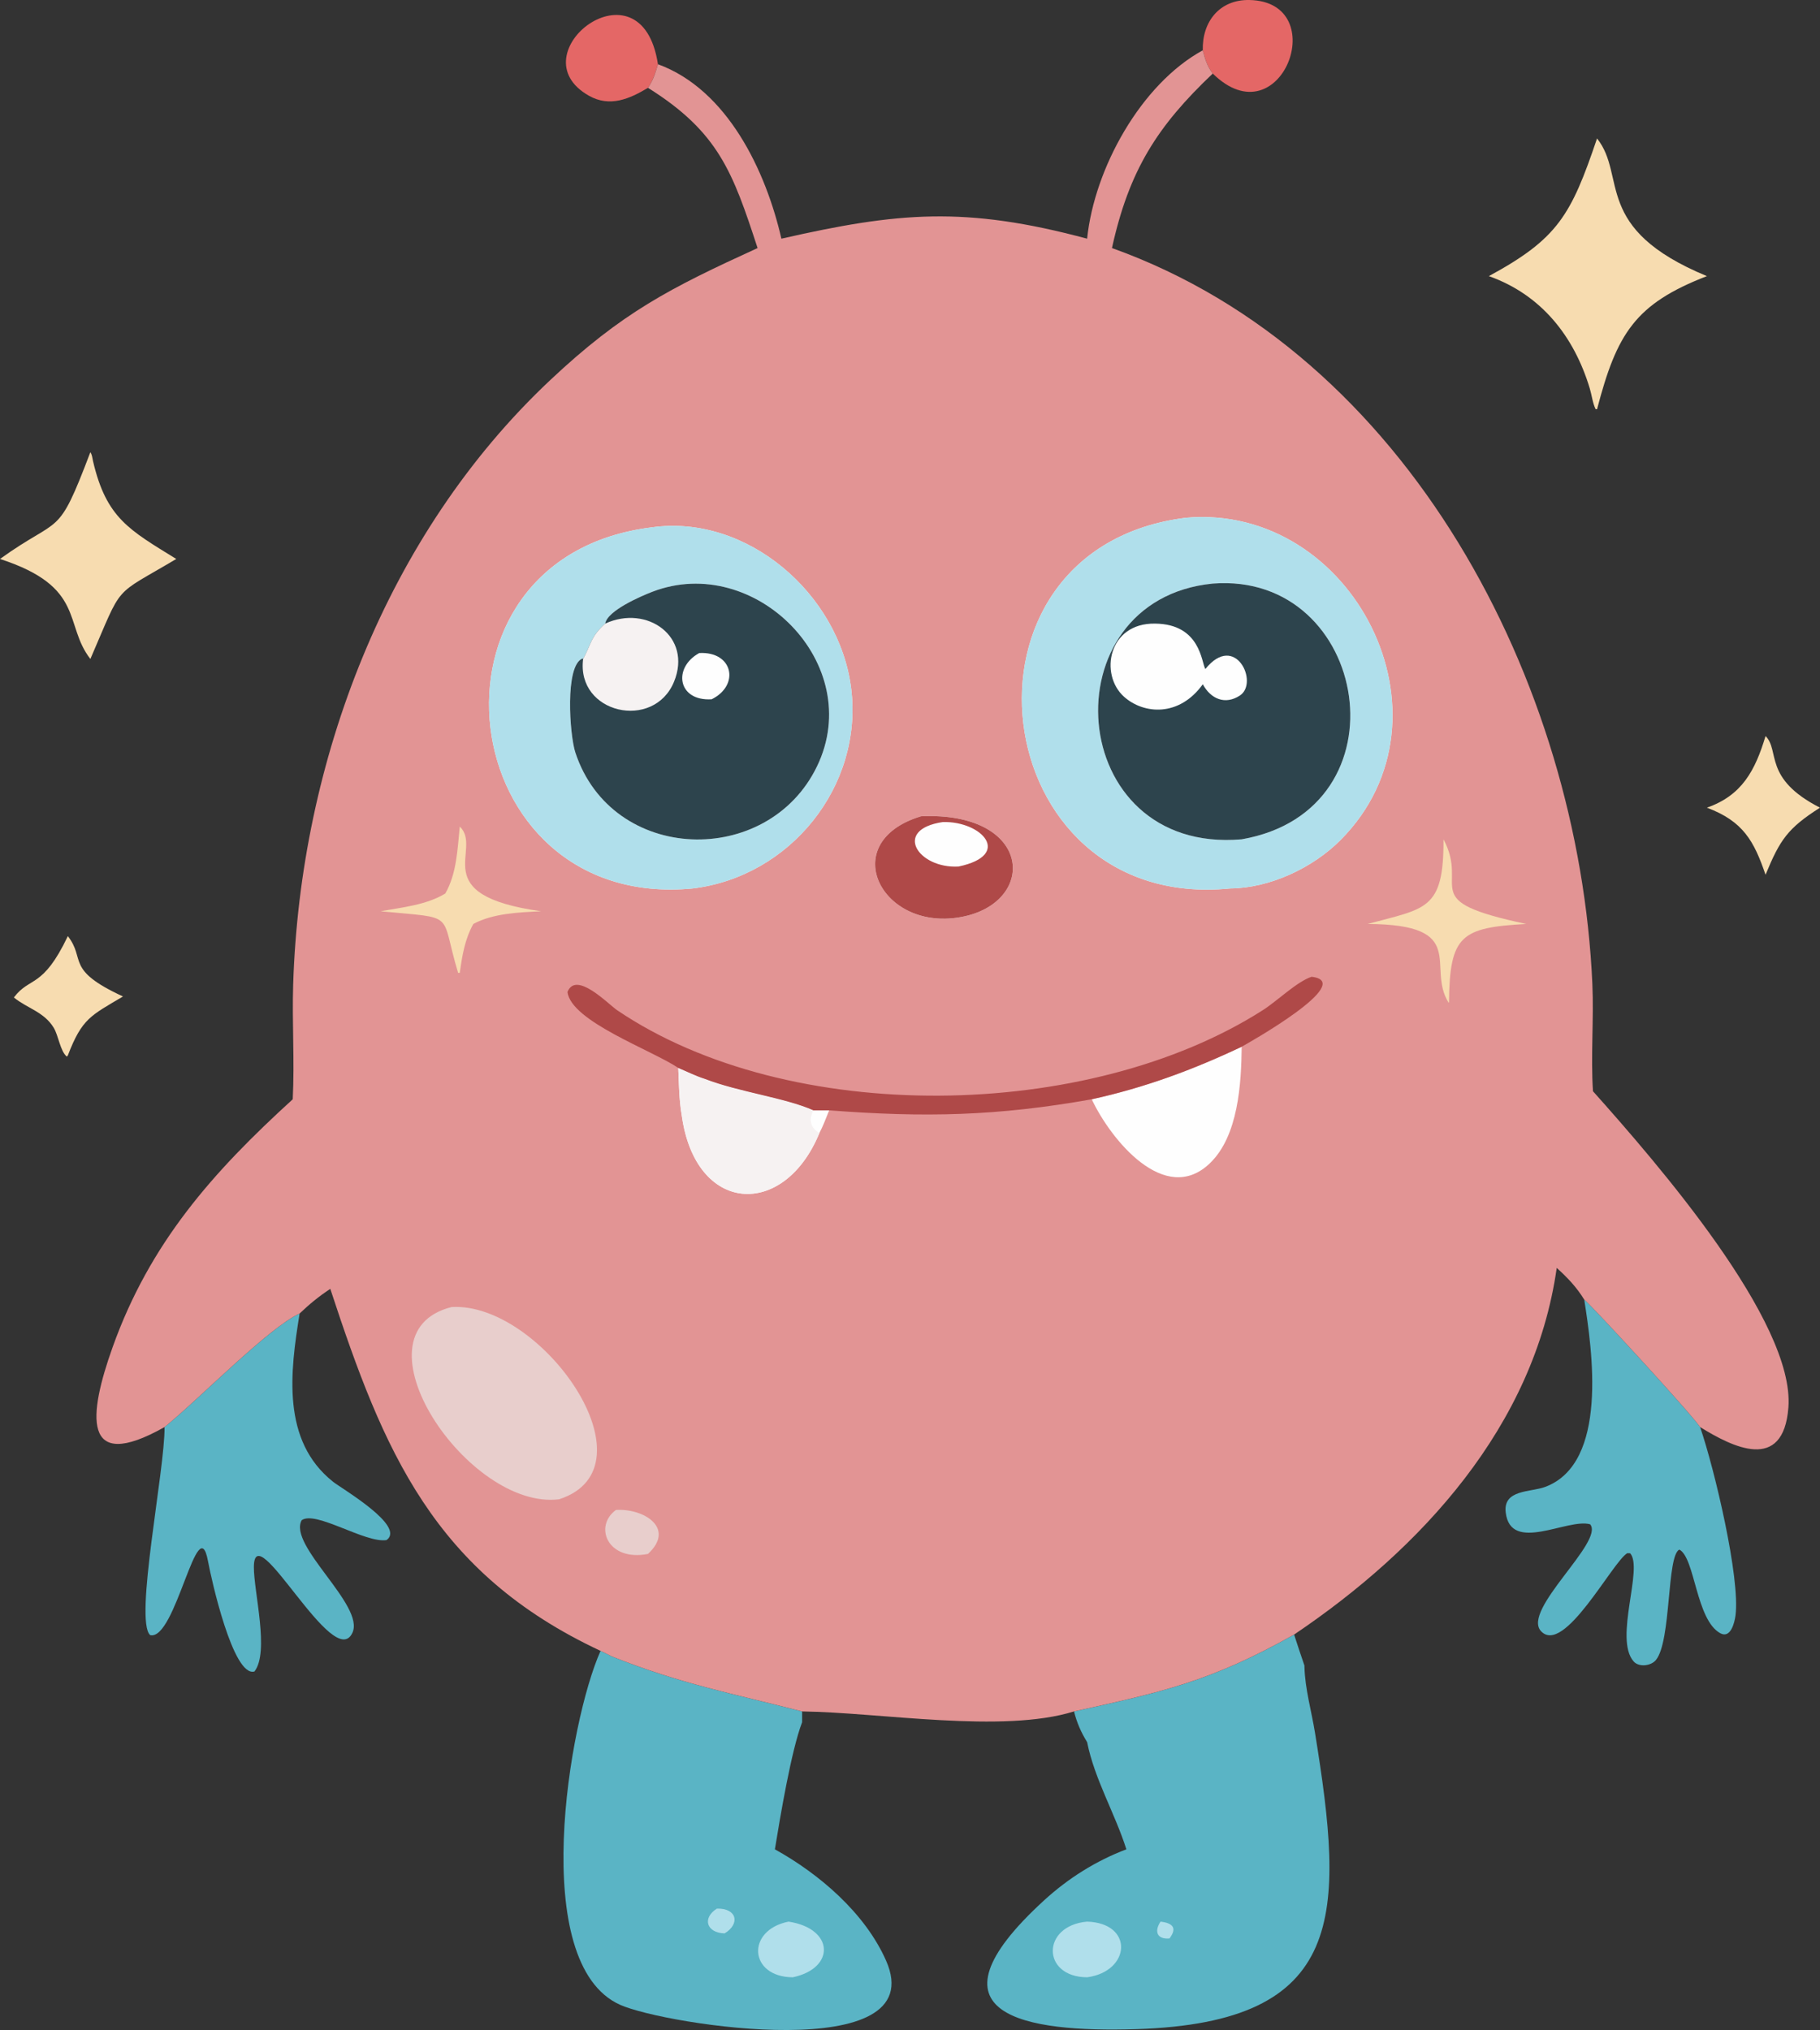 <?xml version="1.0" encoding="UTF-8" standalone="no"?>
<svg
   width="663.874"
   height="740.361"
   version="1.1"
   id="svg186"
   sodipodi:docname="normal.svg"
   inkscape:export-filename="normal.svg"
   inkscape:export-xdpi="96"
   inkscape:export-ydpi="96"
   xmlns:inkscape="http://www.inkscape.org/namespaces/inkscape"
   xmlns:sodipodi="http://sodipodi.sourceforge.net/DTD/sodipodi-0.dtd"
   xmlns="http://www.w3.org/2000/svg"
   xmlns:svg="http://www.w3.org/2000/svg">
  <rect width="100%" height="100%" fill="#333333" stroke="none"/>
  <sodipodi:namedview
     id="namedview161"
     pagecolor="#ffffff"
     bordercolor="#000000"
     borderopacity="0.25"
     inkscape:showpageshadow="2"
     inkscape:pageopacity="0.0"
     inkscape:pagecheckerboard="0"
     inkscape:deskcolor="#d1d1d1"
     showgrid="false" />
  <defs
     id="defs190" />
  <path
     style="fill:#fefefe;stroke-width:5.469"
     id="path436"
     sodipodi:type="arc"
     sodipodi:cx="343.54959"
     sodipodi:cy="338.55411"
     sodipodi:rx="197.52454"
     sodipodi:ry="217.3891"
     sodipodi:start="0"
     sodipodi:end="6.2486425"
     sodipodi:open="true"
     sodipodi:arc-type="arc"
     d="M 541.074,338.554 A 197.525,217.389 0 0 1 345.255,555.935 197.525,217.389 0 0 1 146.055,342.309 197.525,217.389 0 0 1 338.433,121.238 197.525,217.389 0 0 1 540.956,331.046" />
  <path
     fill="#f7dcb0"
     d="m 24.747,341.409 c 6.683,8.59 -1.155,12.19 20.118,22.01 -11.73,6.976 -14.937,7.978 -20.118,21.504 l -0.364,0.43 c -2.404,-1.952 -3.051,-7.65 -4.78,-10.51 -3.519,-5.822 -9.77,-7.13 -14.544,-11.058 5.879,-7.794 10.471,-3.05 19.688,-22.376 z"
     id="path132"
     style="stroke-width:2" />
  <path
     fill="#f7dcb0"
     d="m 644.01,268.449 c 5.35,5.302 -1.016,15.442 19.864,26.114 -11.808,7.522 -14.61,11.718 -19.864,24.468 -4.236,-12.372 -8.174,-19.502 -21.392,-24.468 12.804,-4.478 17.604,-13.548 21.392,-26.114 z"
     id="path134"
     style="stroke-width:2" />
  <path
     fill="#e46766"
     d="m 236.362,32.032 c -6.722,4.034 -13.896,7.185 -21.504,2.903 -27.042,-15.22 19.146,-51.044 25.136,-11.514 -0.914,3.14 -1.72,5.899 -3.632,8.612 z"
     id="path136"
     style="stroke-width:2" />
  <path
     fill="#e46766"
     d="m 438.736,18.342 c -0.282,-10.377 6.098,-18.606 17.12,-18.336 30.364,0.744 11.436,51.276 -13.484,26.819 -2.012,-2.607 -2.83,-5.356 -3.636,-8.483 z"
     id="path138"
     style="stroke-width:2" />
  <path
     fill="#f7dcb0"
     d="m 32.967,164.913 c 0.66,1.034 0.698,2.118 0.974,3.302 4.849,20.78 13.259,25.078 30.353,35.644 -23.595,14.05 -19.151,8.386 -31.328,36.472 -9.826,-12.602 -1.605,-26.282 -32.967,-36.472 22.507,-16.198 20.788,-6.874 32.967,-38.946 z"
     id="path140"
     style="stroke-width:2" />
  <path
     fill="#f7dcb0"
     d="m 582.546,50.495 c 11.004,13.792 -1.9,32.834 40.072,50.21 -26.19,10.134 -32.858,20.942 -40.072,48.552 l -0.536,-0.06 c -1.088,-2.262 -1.388,-5.12 -2.118,-7.54 -5.706,-18.924 -17.608,-34.14 -36.806,-40.952 25.104,-13.61 29.974,-22.142 39.46,-50.21 z"
     id="path142"
     style="stroke-width:2" />
  <path
     fill="#5ab4c5"
     d="m 577.874,473.975 c 1.42,0.772 38.62,41.096 42.268,46.486 5.306,15.428 14.682,55.162 12.91,68.714 -0.34,2.6 -1.782,8.52 -5.524,6.486 -8.936,-4.862 -9.202,-27.5 -14.958,-30.516 -4.664,2.194 -2.868,33.304 -8.544,40.266 -1.78,2.182 -6.218,2.746 -8.16,0.498 -7.214,-8.346 3.672,-33.992 -1.248,-39.424 l -1.054,-0.028 c -5.46,3.254 -23.08,37.428 -31.452,28.44 -7.168,-7.694 23.23,-32.676 17.926,-38.974 -8.156,-2.368 -29.034,10.794 -30.806,-4.342 -0.988,-8.444 9.11,-7.304 14.44,-9.31 23.136,-8.714 17.1,-49.934 14.202,-68.296 z"
     id="path144"
     style="stroke-width:2" />
  <path
     fill="#5ab4c5"
     d="m 60.02,520.461 c 12.418,-10.012 37.888,-36.22 49.272,-41.42 -3.444,21.264 -6.684,46.36 12.194,61.364 3.24,2.576 26.618,16.122 19.514,21.268 -7.734,1.228 -25.816,-10.874 -30.942,-7.254 -5.166,9.186 23.108,31.064 18.5,41.05 -6.822,14.784 -35.87,-43.46 -35.954,-23.966 -0.04,9.084 5.758,30.992 0.208,38.1 -7.81,2.248 -15.81,-34.08 -16.926,-40.152 -3.662,-19.922 -11.812,29.148 -21.12,26.884 -5.87,-5.384 5.426,-60.304 5.254,-75.874 z"
     id="path146"
     style="stroke-width:2" />
  <path
     fill="#5ab4c5"
     d="m 219.066,602.083 c 1.31,0.644 2.682,1.248 3.954,1.96 25.116,10.07 44.352,13.61 69.562,20.12 v 3.938 c -3.968,10.402 -7.992,34.474 -9.93,46.358 16.222,8.976 32.91,23.28 40.554,40.586 17.06,38.618 -80.434,23.504 -96.966,16.142 -33.76,-15.03 -18.744,-103.318 -7.174,-129.104 z"
     id="path148"
     style="stroke-width:2" />
  <path
     fill="#b0dfeb"
     d="m 261.504,696.083 c 7.374,-0.192 8.54,5.592 2.81,9.034 -6.756,-0.212 -8.168,-5.698 -2.81,-9.034 z"
     id="path150"
     style="stroke-width:2" />
  <path
     fill="#b0dfeb"
     d="m 287.628,700.827 c 16.664,2.524 17.188,16.988 1.56,20.304 -16.024,-0.096 -17.136,-17.18 -1.56,-20.304 z"
     id="path152"
     style="stroke-width:2" />
  <path
     fill="#5ab4c5"
     d="m 391.758,624.163 c 31.99,-7.032 50.014,-10.944 80.288,-28.03 1.246,3.768 2.446,7.562 3.766,11.306 l 0.01,0.548 c 0.21,7.98 2.536,15.946 3.816,23.804 10.812,66.47 11.916,105.902 -65.326,108.25 -39.738,1.208 -79.724,-4.708 -33.38,-47.048 8.73,-7.976 18.862,-14.354 29.93,-18.534 -4.158,-13.114 -11.646,-25.648 -14.316,-39.09 -2.272,-3.694 -3.714,-7.022 -4.788,-11.206 z"
     id="path154"
     style="stroke-width:2" />
  <path
     fill="#b0dfeb"
     d="m 423.314,700.827 c 4.482,0.518 6.178,2.316 3.264,6.144 -4.316,0.378 -5.74,-2.35 -3.264,-6.144 z"
     id="path156"
     style="stroke-width:2" />
  <path
     fill="#b0dfeb"
     d="m 396.546,700.827 c 17.098,0.542 15.942,18.136 0,20.304 -16.676,-0.1 -16.718,-18.846 0,-20.304 z"
     id="path158"
     style="stroke-width:2" />
  <path
     fill="#e29494"
     d="m 396.546,87.047 c 2.626,-25.575 19.616,-56.369 42.19,-68.704 0.806,3.127 1.624,5.876 3.636,8.483 -20.238,19.174 -30.536,35.318 -36.766,63.643 108.146,38.672 170.328,158.426 175.23,268.326 0.582,13.036 -0.616,26.202 0.226,39.18 23.256,26.044 73.686,83.996 71.286,115.322 -1.836,23.958 -20.508,14.382 -32.206,7.164 -3.648,-5.39 -40.848,-45.714 -42.268,-46.486 -2.852,-4.618 -6.022,-7.926 -10.032,-11.568 -8.184,57.718 -49.38,102.468 -95.796,133.726 -30.274,17.086 -48.298,20.998 -80.288,28.03 -26.066,8.134 -70.524,0.37 -99.176,0 -25.21,-6.51 -44.446,-10.05 -69.562,-20.12 -1.272,-0.712 -2.644,-1.316 -3.954,-1.96 -60.954,-28.494 -79.16,-72.912 -98.582,-132.024 -4.064,2.65 -7.688,5.63 -11.192,8.982 -11.384,5.2 -36.854,31.408 -49.272,41.42 -30.493,17.198 -27.678,-4.664 -18.95,-29.106 13.574,-38.014 36.444,-63.778 65.712,-90.44 0.7,-13.944 -0.282,-28.016 0.162,-41.998 2.576,-81.11 33.934,-163.986 93.638,-220.178 26.472,-24.912 43.904,-33.69 75.76,-48.27 -9.042,-27.637 -14.208,-42.31 -39.98,-58.437 1.912,-2.712 2.718,-5.472 3.632,-8.612 25.45,9.305 39.42,39.087 45.028,63.627 42.612,-9.688 67.07,-11.922 111.524,0 z m 36.114,101.776 c -90.1,11.184 -73.562,144.134 16.034,135.198 14.508,-0.116 30.228,-7.506 40.392,-17.766 44.312,-44.73 4.394,-122.7 -56.426,-117.432 z m -194.818,3.496 c -89.21,10.918 -72.928,140.146 14.846,131.702 35.472,-4.268 62.316,-37.31 57.76,-73.13 -4.36,-34.264 -37.928,-63.408 -72.606,-58.572 z m 9.57,197.158 c 0.24,5.684 0.28,11.58 1.254,17.192 4.91,36.262 37.298,37.998 50.208,6.572 1.412,-2.648 2.45,-5.52 3.582,-8.298 h -5.72 c -10.53,-4.652 -27.068,-6.616 -39.688,-11.492 -3.242,-1.018 -6.49,-2.656 -9.636,-3.974 z m 205.514,-7.728 c -17.922,8.48 -35.292,14.88 -54.696,19.166 6.892,14.656 26.704,39.096 43.108,23.322 10.388,-9.992 11.436,-29.076 11.588,-42.488 z m -116.978,-84.046 c -31.912,9.654 -13.67,44.062 17.134,36.188 25.382,-6.666 22.414,-37.964 -17.134,-36.188 z"
     id="path160"
     style="stroke-width:2" />
  <path
     fill="#e8cecc"
     d="m 224.666,550.695 c 10.116,-0.66 21.888,6.58 11.696,16.028 -14.704,2.898 -19.914,-10.028 -11.696,-16.028 z"
     id="path162"
     style="stroke-width:2" />
  <path
     fill="#f7dcb0"
     d="m 167.714,301.453 c 8.674,8.334 -12.81,24.958 29.646,30.888 -8.026,0.408 -17.488,0.732 -24.702,4.63 -3.108,5.548 -4.088,11.626 -4.944,17.84 l -0.614,-0.008 c -6.856,-22.684 -0.008,-19.668 -28.252,-22.462 7.89,-1.436 16.628,-2.26 23.59,-6.47 4.192,-7.412 4.422,-16.132 5.276,-24.418 z"
     id="path164"
     style="stroke-width:2" />
  <path
     fill="#f7dcb0"
     d="m 526.54,306.103 c 9.664,18.14 -10.498,22.24 30.16,30.868 -23.672,1.328 -27.922,4.098 -28.146,28.5 l -0.126,0.248 c -8.332,-13.076 7.876,-28.55 -29.544,-28.748 21.194,-5.738 27.79,-4.954 27.656,-30.868 z"
     id="path166"
     style="stroke-width:2" />
  <path
     fill="#af4948"
     d="m 335.948,297.703 c 39.548,-1.776 42.516,29.522 17.134,36.188 -30.804,7.874 -49.046,-26.534 -17.134,-36.188 z m 7.976,2.098 c -18.484,2.734 -8.982,17.074 5.716,16.228 19.806,-4.174 8.586,-16.592 -5.716,-16.228 z"
     id="path168"
     style="stroke-width:2" />
  <path
     fill="#f6f2f2"
     d="m 247.412,389.477 c 3.146,1.318 6.394,2.956 9.636,3.974 12.62,4.876 29.158,6.84 39.688,11.492 h 5.72 c -1.132,2.778 -2.17,5.65 -3.582,8.298 -12.91,31.426 -45.298,29.69 -50.208,-6.572 -0.974,-5.612 -1.014,-11.508 -1.254,-17.192 z m 49.324,15.466 c -1.8,3.292 -1.208,6.254 2.138,8.298 1.412,-2.648 2.45,-5.52 3.582,-8.298 z"
     id="path170"
     style="stroke-width:2" />
  <path
     fill="#af4948"
     d="m 247.412,389.477 c -9.582,-6.47 -39.084,-16.948 -40.418,-27.682 3.106,-7.916 14.834,4.406 18.118,6.632 62.732,42.494 171.944,40.654 235.65,-0.096 5.09,-3.256 12.34,-10.35 17.656,-12.092 16.672,1.872 -23.614,24.476 -25.492,25.51 -17.922,8.48 -35.292,14.88 -54.696,19.166 -34.378,6.124 -60.93,6.702 -95.774,4.028 h -5.72 c -10.53,-4.652 -27.068,-6.616 -39.688,-11.492 -3.242,-1.018 -6.49,-2.656 -9.636,-3.974 z"
     id="path172"
     style="stroke-width:2" />
  <path
     fill="#e8cecc"
     d="m 164.718,476.687 c 32.7,-1.98 75.428,58.35 39.232,70.112 -33.226,4.15 -76.858,-60.628 -39.232,-70.112 z"
     id="path174"
     style="stroke-width:2" />
  <path
     fill="#b0dfeb"
     d="m 237.842,192.319 c 34.678,-4.836 68.246,24.308 72.606,58.572 4.556,35.82 -22.288,68.862 -57.76,73.13 -87.774,8.444 -104.056,-120.784 -14.846,-131.702 z m -17.084,35.112 c -5.32,4.786 -5.024,7.248 -8.052,12.9 l -0.202,-0.176 c -6.558,2.45 -4.722,27.976 -2.636,34.296 13.392,40.578 70.2,42.156 88.14,5.064 18.058,-37.334 -22.688,-78.014 -60,-63.712 -4.164,1.596 -16.484,6.89 -17.25,11.628 z"
     id="path176"
     style="stroke-width:2" />
  <path
     fill="#2d444d"
     d="m 220.758,227.431 c 0.766,-4.738 13.086,-10.032 17.25,-11.628 37.312,-14.302 78.058,26.378 60,63.712 -17.94,37.092 -74.748,35.514 -88.14,-5.064 -2.086,-6.32 -3.922,-31.846 2.636,-34.296 l 0.202,0.176 c 3.028,-5.652 2.732,-8.114 8.052,-12.9 z m 34.294,10.74 c -9.704,5.328 -7.892,17.642 4.542,16.858 10.378,-5.134 7.786,-17.54 -4.542,-16.858 z"
     id="path178"
     style="stroke-width:2" />
  <path
     fill="#f6f2f2"
     d="m 220.758,227.431 c 15.3,-7.03 31.818,4.792 25.11,21.186 -7.348,17.964 -35.732,11.696 -33.162,-8.286 3.028,-5.652 2.732,-8.114 8.052,-12.9 z"
     id="path180"
     style="stroke-width:2" />
  <path
     fill="#b0dfeb"
     d="m 432.66,188.823 c 60.82,-5.268 100.738,72.702 56.426,117.432 -10.164,10.26 -25.884,17.65 -40.392,17.766 -89.596,8.936 -106.134,-124.014 -16.034,-135.198 z m 9.712,24.012 c -60.332,5.95 -54.158,98.878 10.554,93.268 61.246,-10.68 46.574,-97.716 -10.554,-93.268 z"
     id="path182"
     style="stroke-width:2" />
  <path
     fill="#2d444d"
     d="m 442.372,212.835 c 57.128,-4.448 71.8,82.588 10.554,93.268 -64.712,5.61 -70.886,-87.318 -10.554,-93.268 z m -21.04,14.596 c -17.106,-0.282 -20.367,18.582 -11.332,26.667 7.199,6.442 20.133,7.441 28.736,-4.541 2.882,5.308 8.106,7.664 13.544,4.096 7.034,-4.614 -1.674,-23.25 -12.608,-9.652 -1.454,-2.292 -1.674,-16.392 -18.34,-16.57 z"
     id="path184"
     style="stroke-width:2"
     sodipodi:nodetypes="ccccscccc" />
</svg>

